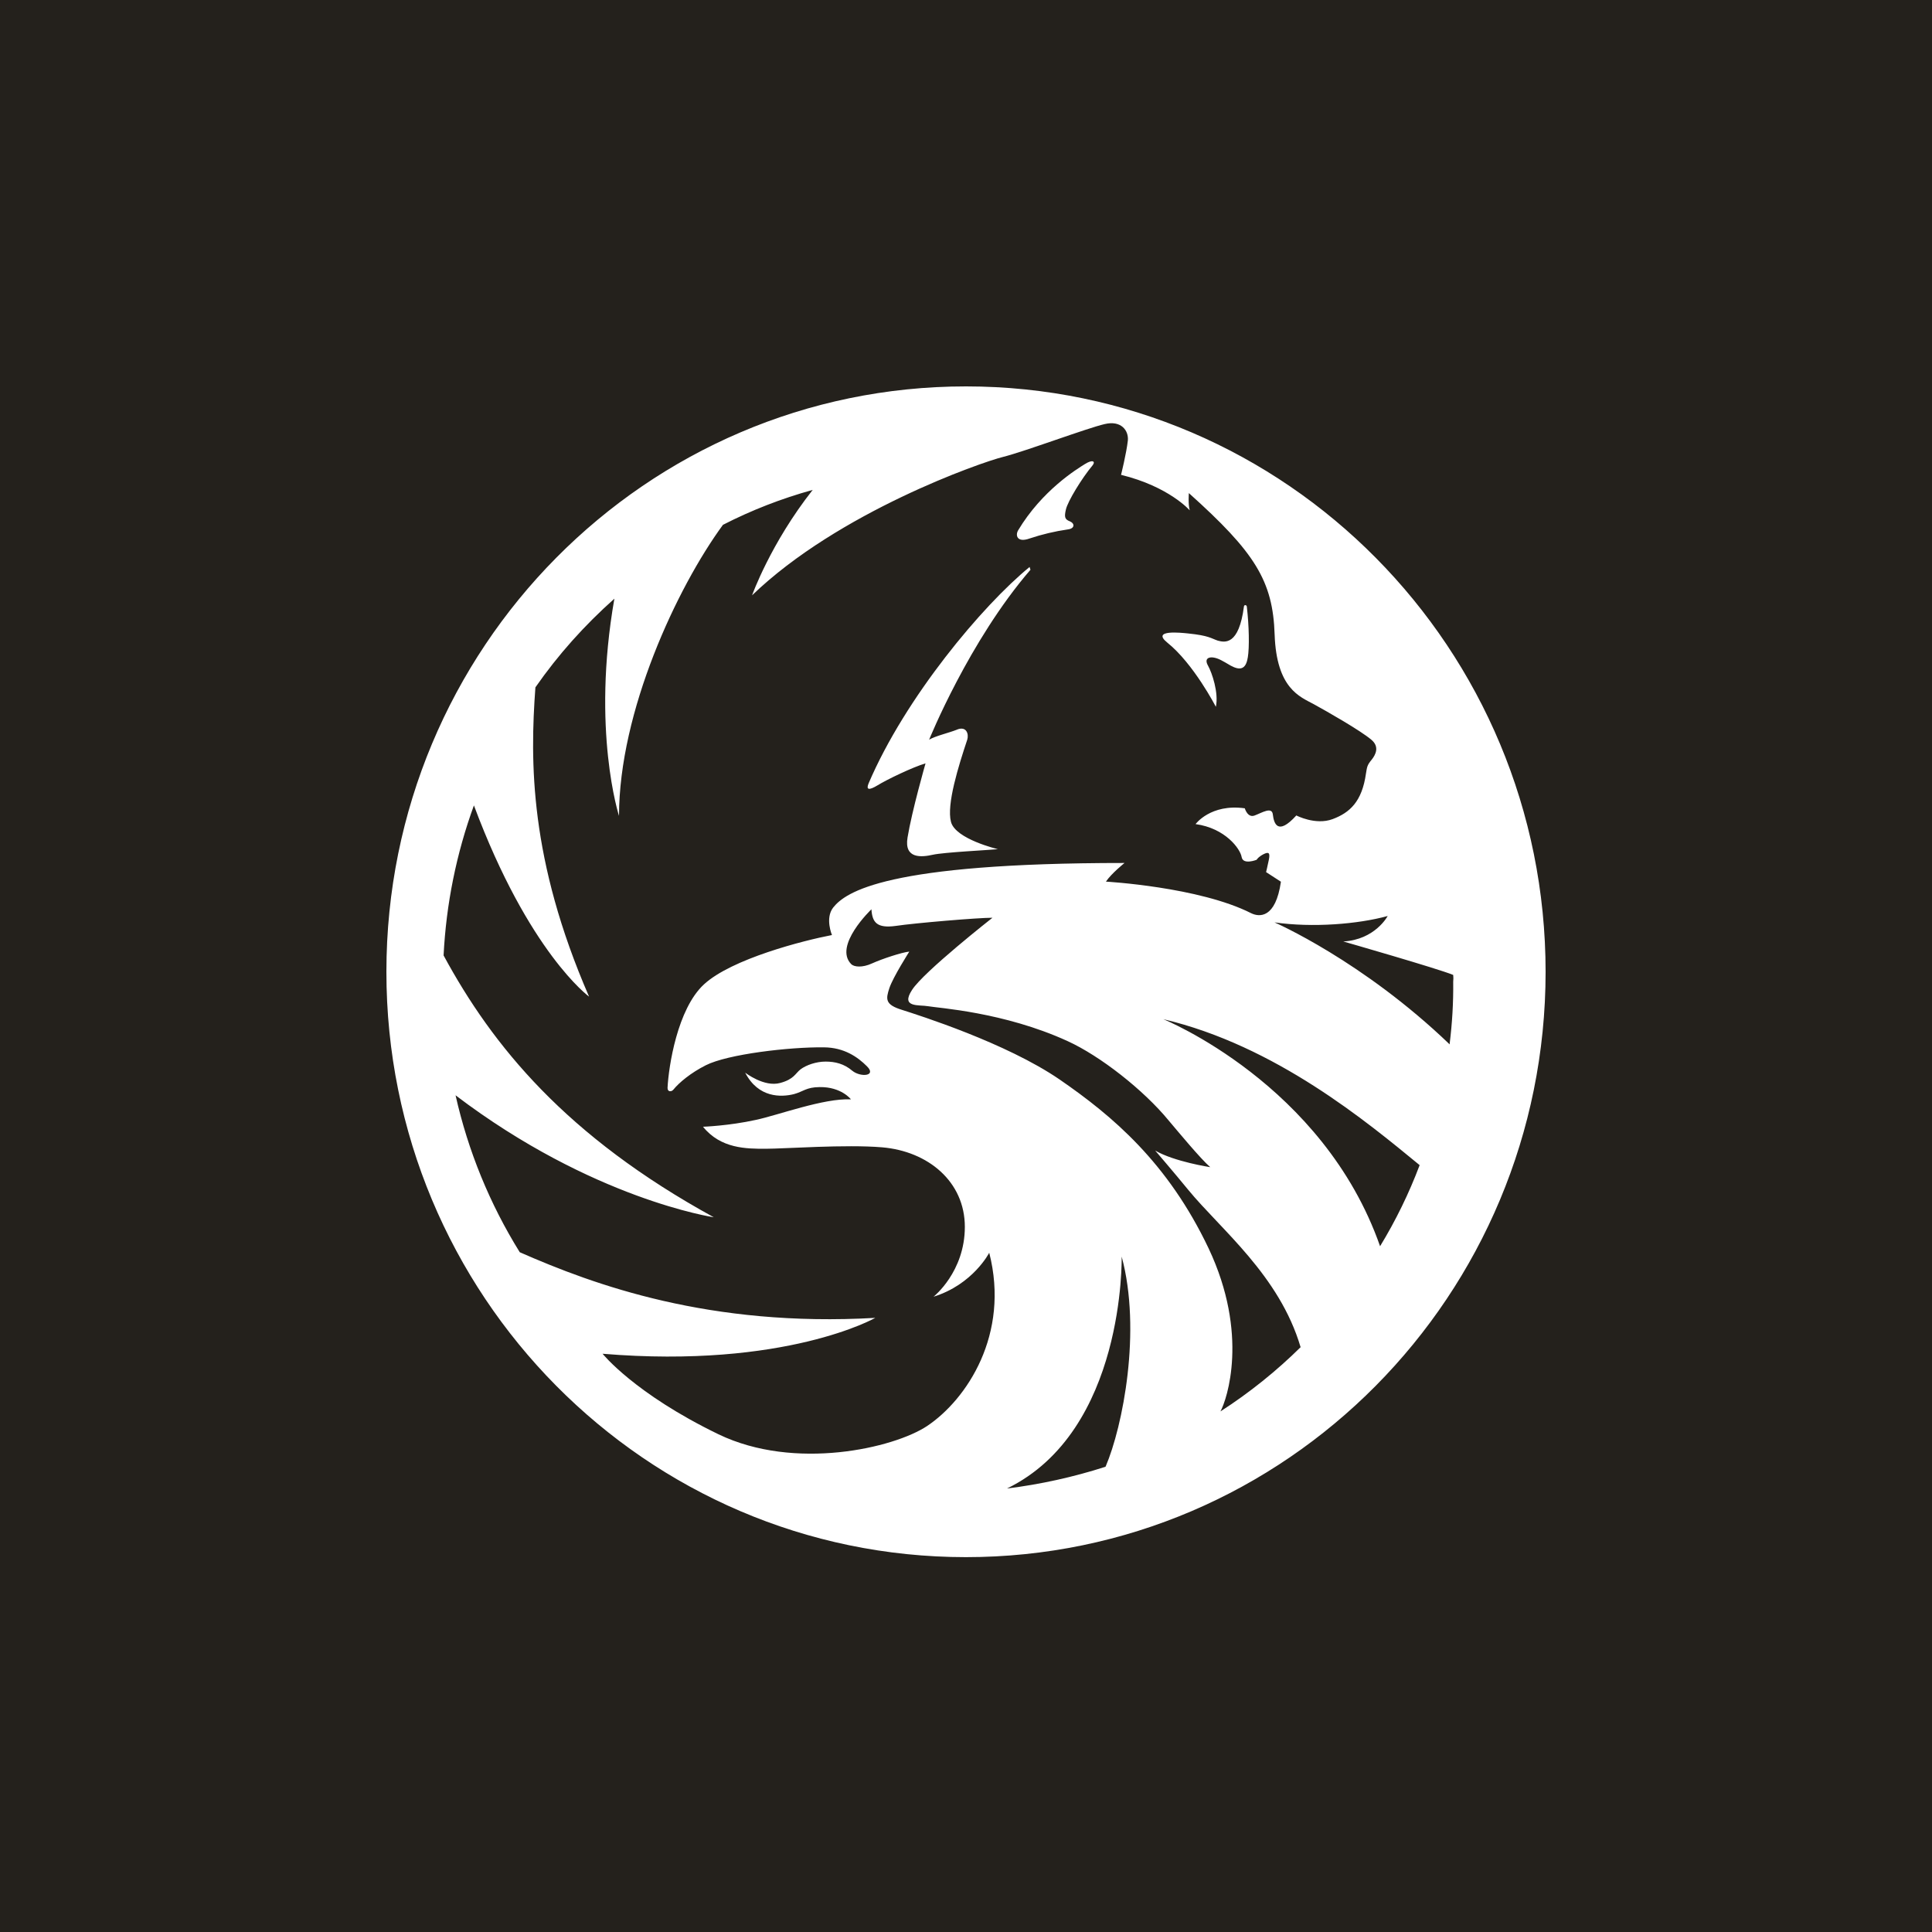 <svg width="40" height="40" viewBox="0 0 40 40" fill="none" xmlns="http://www.w3.org/2000/svg">
<rect x="0" y="0" width="40" height="40" fill="#808080" stroke="none"/>
<g clip-path="url(#clip0_939_1663)">
<rect width="40" height="40" fill="#24211C"/>
<path fill-rule="evenodd" clip-rule="evenodd" d="M19.996 32.239C13.369 32.237 7.998 26.811 8 20.117C8.002 13.422 13.376 7.998 20.002 8C26.629 8.001 32.001 13.428 32 20.123C31.998 26.818 26.624 32.24 19.996 32.239ZM26.39 13.139C26.354 12.023 25.98 11.434 24.614 10.209C24.614 10.209 24.596 10.436 24.632 10.566C24.632 10.566 24.204 10.074 23.21 9.831C23.21 9.831 23.321 9.387 23.351 9.12C23.37 8.914 23.213 8.698 22.871 8.78C22.506 8.864 21.218 9.347 20.767 9.46C20.315 9.571 17.358 10.602 15.571 12.325C15.571 12.325 15.952 11.252 16.826 10.143C16.184 10.32 15.561 10.562 14.968 10.866C14.014 12.168 12.817 14.733 12.816 16.892C12.816 16.892 12.242 15.119 12.72 12.395C12.097 12.951 11.56 13.549 11.085 14.231C10.972 15.763 10.961 17.797 12.196 20.634C12.196 20.634 10.95 19.726 9.812 16.675C9.448 17.673 9.237 18.72 9.184 19.781C10.197 21.654 11.72 23.525 14.778 25.202C14.778 25.202 12.267 24.83 9.432 22.677C9.69 23.826 10.139 24.925 10.761 25.926C12.305 26.605 14.695 27.481 18.122 27.285C18.122 27.285 16.268 28.342 12.476 28.028C12.476 28.028 13.133 28.852 14.877 29.696C16.458 30.457 18.506 29.981 19.195 29.524C20.016 28.974 20.913 27.626 20.481 25.937C20.481 25.937 20.146 26.593 19.328 26.847C19.328 26.847 19.976 26.335 19.976 25.401C19.976 24.464 19.214 23.834 18.262 23.754C17.505 23.69 16.24 23.784 15.848 23.784C15.455 23.784 14.923 23.784 14.555 23.328C14.555 23.328 15.087 23.31 15.65 23.186C16.105 23.09 17.057 22.733 17.618 22.761C17.618 22.761 17.42 22.5 16.969 22.507C16.692 22.509 16.632 22.6 16.436 22.653C16.176 22.717 15.702 22.737 15.428 22.208C15.428 22.208 15.821 22.515 16.155 22.421C16.44 22.344 16.466 22.223 16.575 22.139C16.692 22.051 16.898 21.979 17.093 21.979C17.289 21.979 17.477 22.024 17.646 22.169C17.816 22.307 18.152 22.281 17.953 22.08C17.758 21.884 17.477 21.687 17.058 21.684C16.342 21.675 15.064 21.826 14.613 22.055C14.301 22.212 14.059 22.415 13.943 22.558C13.903 22.609 13.818 22.611 13.821 22.521C13.843 22.079 14.024 20.89 14.573 20.382C15.147 19.851 16.639 19.471 17.225 19.359C17.225 19.359 17.078 19.014 17.249 18.791C17.506 18.469 18.34 17.866 23.282 17.867C23.282 17.867 23.012 18.082 22.897 18.253C22.897 18.253 24.825 18.361 25.904 18.907C26.071 18.989 26.41 19.02 26.52 18.255L26.213 18.056C26.213 18.056 26.241 17.941 26.27 17.801C26.299 17.658 26.27 17.629 26.158 17.686C26.047 17.744 26.017 17.801 26.017 17.801C26.017 17.801 25.737 17.913 25.707 17.745C25.679 17.574 25.369 17.147 24.753 17.062C24.753 17.062 25.064 16.636 25.772 16.735C25.772 16.735 25.83 16.942 25.978 16.883C26.13 16.826 26.335 16.694 26.353 16.865C26.374 17.037 26.446 17.317 26.839 16.883C26.839 16.883 27.235 17.091 27.59 16.959C27.945 16.826 28.199 16.598 28.281 16.014C28.303 15.883 28.303 15.843 28.397 15.731C28.488 15.618 28.561 15.457 28.393 15.316C28.17 15.126 27.477 14.731 27.196 14.577C26.915 14.425 26.429 14.257 26.39 13.139V13.139ZM19.818 15.104C20.009 15.029 20.062 15.197 20.026 15.314C19.846 15.854 19.594 16.656 19.689 17.016C19.78 17.373 20.66 17.581 20.66 17.581C20.494 17.599 19.542 17.645 19.311 17.697C19.083 17.748 18.714 17.788 18.79 17.338C18.88 16.789 19.162 15.805 19.162 15.805C18.902 15.88 18.358 16.142 18.171 16.258C17.983 16.372 17.93 16.349 17.983 16.22C18.744 14.436 20.345 12.533 21.316 11.739L21.335 11.796C20.062 13.27 19.237 15.314 19.237 15.314C19.372 15.235 19.633 15.178 19.818 15.105V15.104ZM22.625 9.629C22.397 9.901 22.108 10.377 22.069 10.546C22.03 10.709 22.048 10.754 22.151 10.794C22.255 10.838 22.255 10.943 22.108 10.961C21.838 11 21.573 11.063 21.316 11.149C21.058 11.241 21.019 11.085 21.078 10.982C21.574 10.153 22.294 9.712 22.462 9.608C22.625 9.505 22.682 9.556 22.625 9.628V9.629ZM25.833 13.615C25.794 13.865 25.669 13.883 25.482 13.782C25.299 13.675 25.235 13.635 25.134 13.615C25.029 13.595 24.927 13.635 25.011 13.782C25.093 13.929 25.235 14.343 25.173 14.634C25.173 14.634 24.715 13.743 24.166 13.303C23.829 13.029 24.463 13.101 24.599 13.115C25.031 13.159 25.074 13.217 25.214 13.264C25.352 13.299 25.649 13.375 25.755 12.553C25.764 12.514 25.811 12.526 25.814 12.559C25.86 12.954 25.87 13.4 25.834 13.615H25.833ZM24.6 24.633C24.324 24.295 23.917 23.821 23.917 23.821C24.313 24.052 25.057 24.165 25.057 24.165C24.856 23.992 24.388 23.425 24.197 23.2C23.677 22.566 22.775 21.86 22.101 21.554C20.781 20.95 19.406 20.869 19.218 20.833C19.03 20.799 18.638 20.869 18.883 20.495C19.125 20.117 20.548 19.001 20.548 19.001C20.249 19 18.937 19.111 18.545 19.17C18.152 19.224 18.059 19.095 18.042 18.826C18.042 18.826 17.247 19.582 17.625 19.963C17.684 20.02 17.853 20.04 18.058 19.945C18.263 19.852 18.678 19.715 18.826 19.702C18.826 19.702 18.49 20.229 18.414 20.456C18.339 20.685 18.32 20.799 18.674 20.908C19.029 21.022 20.827 21.59 21.934 22.347C23.036 23.105 24.178 24.07 25.022 25.844C25.863 27.624 25.403 28.975 25.268 29.222C25.87 28.834 26.429 28.385 26.938 27.882L26.927 27.89C26.487 26.402 25.273 25.453 24.6 24.633ZM28.573 25.802C28.897 25.27 29.171 24.709 29.391 24.126V24.122C28.308 23.233 26.41 21.649 24.085 21.101C24.085 21.101 27.395 22.438 28.573 25.802ZM20.848 30.818C21.539 30.732 22.221 30.582 22.884 30.369L22.891 30.363C23.247 29.532 23.637 27.548 23.223 26.016C23.223 26.016 23.301 29.626 20.848 30.818ZM28.73 18.965C28.114 19.134 27.177 19.21 26.387 19.097C26.387 19.097 28.208 19.888 30.014 21.623V21.606C30.066 21.185 30.092 20.759 30.087 20.325C30.092 20.279 30.092 20.232 30.087 20.185C29.771 20.054 27.811 19.492 27.811 19.492C28.471 19.456 28.73 18.966 28.73 18.966V18.965Z" fill="white"/>
</g>
<defs>
<clipPath id="clip0_939_1663">
<rect width="40" height="40" fill="white"/>
</clipPath>
</defs>
</svg>

